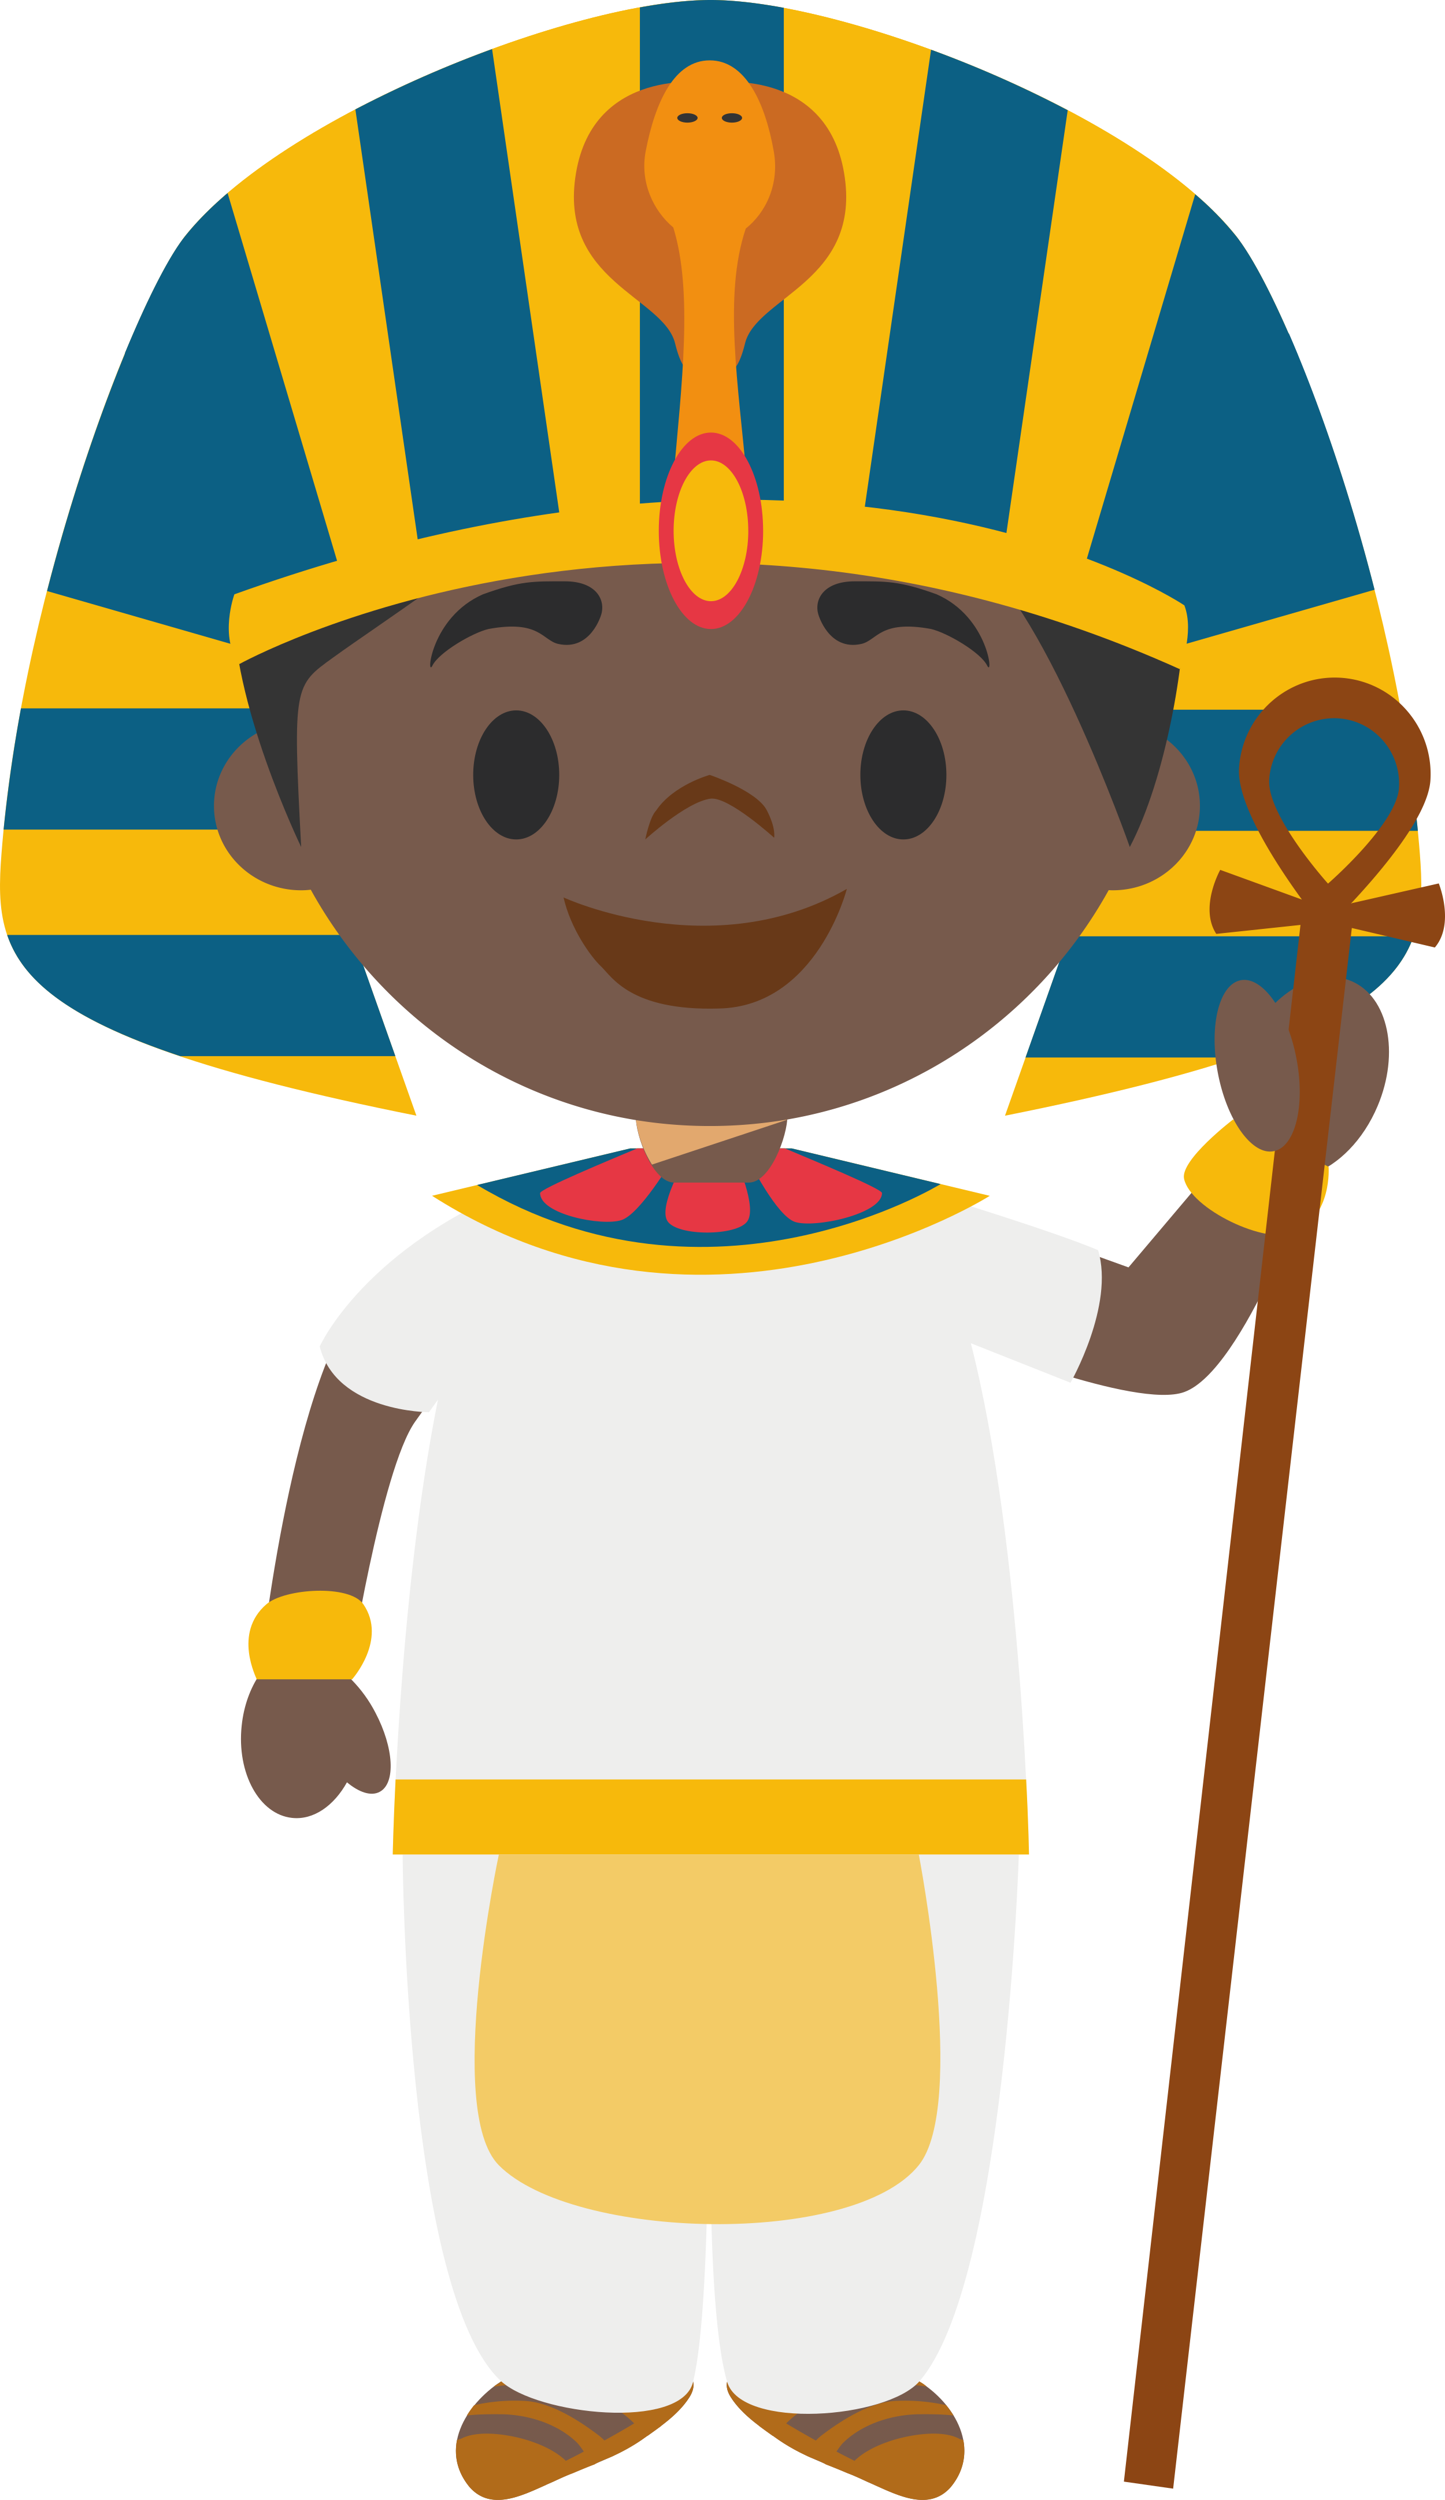 <svg xmlns="http://www.w3.org/2000/svg" width="67.181" height="116.221"><g fill-rule="evenodd" stroke-miterlimit="10" data-paper-data="{&quot;isPaintingLayer&quot;:true}" style="mix-blend-mode:normal"><path fill="#775a4c" d="M23.29 110.714c-1.676 1.1-2.893 3.174-1.456 4.91 1.083 1.22 2.678.26 3.89-.256 1.34-.642 2.87-1.09 4.084-1.926.785-.554 1.702-1.154 2.234-1.979.163-.253.24-.505.18-.75H23.29zm19.45 0c1.677 1.04 2.894 3.174 1.457 4.91-1.08 1.22-2.678.26-3.89-.256-1.34-.642-2.872-1.09-4.082-1.926-.784-.554-1.706-1.154-2.237-1.979-.164-.253-.24-.505-.18-.75h8.932z" data-paper-data="{&quot;origPos&quot;:null}"/><path fill="#b16b1a" d="M32.223 110.714c.058.244-.019.497-.182.75-.328.511-.809.94-1.31 1.32 0 0 .004 0 .004.004-.21.157-.423.307-.63.457 0-.007-.002-.007-.002-.007l-.292.207a9.119 9.119 0 0 1-1.27.718v.002c-.297.143-.602.223-.907.408-.329.122-.659.261-.985.4-.07.028-.145.052-.22.082l-.057.023c-.058.028-.114.051-.17.074-.04.019-.08.036-.12.053-.035.019-.077.036-.117.056a5.771 5.771 0 0 0-.24.11c-.046.019-.09.04-.14.059-.017.008-.032.017-.049.023-.03.015-.062.028-.094.042-.025.007-.046.022-.068.032v.002c-1.157.518-2.558 1.206-3.54.099-.578-.697-.728-1.457-.59-2.185.047-.021.094-.04.142-.059.02 0 .021.006.016.01.88-.499 2.558-.166 3.38.135.552.192 1.15.499 1.524.874.26-.131.541-.272.837-.432-.103-.148-.204-.295-.31-.408-.908-.885-2.256-1.299-3.486-1.326-.272 0-1.085-.015-1.644.06.102-.168.216-.328.34-.48a8.478 8.478 0 0 1 2.27-.204c1.234.03 2.58.887 3.544 1.623.086.068.168.141.245.219.47-.257.945-.528 1.382-.795-2.49-2.457-6.522-1.702-6.522-1.702.11-.122.218-.122.33-.244h5.09c1.282.611 2.073 1.299 2.083 1.308.623-.434 1.061-.83 1.141-1.12.02-.064.034-.129.05-.187h.567M33.807 110.715h.568c.02.058.033.123.052.187.078.29.52.686 1.144 1.12.008-.009.8-.697 2.078-1.308h5.096c.107.06.2.116.34.236 0 0-4.045-.745-6.533 1.712.437.267.91.536 1.38.798.083-.089.17-.163.244-.224.966-.736 2.313-1.593 3.542-1.623a8.727 8.727 0 0 1 2.271.204c.125.154.24.316.343.48-.558-.075-1.374-.06-1.646-.06-1.23.027-2.576.441-3.485 1.326-.109.113-.21.26-.312.408.295.16.58.301.84.432.373-.375.971-.682 1.521-.874.826-.301 2.5-.634 3.38-.135a.961.961 0 0 1 .158.049c.136.728-.009 1.488-.586 2.185-.982 1.107-2.383.419-3.54-.099l-.004-.002c-.023-.01-.046-.025-.067-.032a2.192 2.192 0 0 0-.096-.042.47.47 0 0 1-.046-.023c-.048-.019-.096-.04-.14-.059-.082-.038-.16-.076-.238-.11-.04-.02-.082-.037-.122-.056a2.939 2.939 0 0 1-.119-.053c-.054-.023-.11-.046-.167-.074a1.156 1.156 0 0 0-.06-.023c-.074-.03-.145-.054-.216-.082-.326-.14-.655-.274-.987-.4-.305-.185-.61-.265-.905-.408v-.002a9 9 0 0 1-1.27-.718c-.098-.065-.196-.137-.294-.207 0 0-.005 0-.005.007-.207-.15-.418-.3-.627-.457l.002-.004c-.502-.38-.982-.809-1.31-1.32-.166-.253-.243-.506-.185-.75"/><path fill="#eeeeed" d="M47.368 86.213s-.61 19.861-4.62 24.489c-1.52 1.751-8.28 2.263-8.94.033-1.195-4.044-.658-17.785-.658-17.785h-.268s.302 13.874-.66 17.787c-.554 2.261-7.247 1.53-8.94-.05-4.47-4.177-4.563-24.474-4.563-24.474h17.275z"/><path fill="#f3cb66" d="M42.716 100.658c-3.068 3.823-16.073 3.482-19.523.004-2.539-2.556 0-14.448 0-14.448h19.523s2.258 11.636 0 14.444"/><path fill="#f7b90b" d="M65.971 39.192c.458 5.329.368 8.758-19.247 12.676l8.148-23.023-21.838-4.167-21.83 4.167 8.156 23.023C-.259 47.95-.349 44.521.11 39.192 1.141 27.167 6.31 13.87 8.595 10.99 13.076 5.35 26.68 0 33.014 0c6.348-.002 20.014 5.331 24.468 10.99 2.463 3.137 7.456 16.177 8.488 28.202"/><path fill="#0c6084" d="M11.867 27.466v1.255l-.655.124.48 1.367-9.504-2.735c1.158-4.518 2.601-8.652 3.908-11.722zM.167 38.568a69.79 69.79 0 0 1 .807-5.636h11.681l1.995 5.636H.166M18.382 49.1H8.383c-5.296-1.774-7.339-3.554-8.05-5.634h16.054zm45.525-21.684L54.42 30.14l.464-1.295-.865-.166v-1.212l5.898-11.98c1.347 3.088 2.812 7.301 3.99 11.928zm1.22 5.578c.338 1.866.602 3.744.793 5.631H51.407l1.995-5.631h11.725m.597 10.534c-.736 2.08-2.829 3.859-8.206 5.634h-9.84l1.992-5.634z"/><path fill="#775a4c" d="M62.835 45.613c1.708.73 2.256 3.332 1.214 5.804-.669 1.589-1.827 2.738-3.023 3.168h.002s-3.19 9.119-5.967 10.129c-2.25.823-10.173-2.419-10.173-2.419s-.642-2.48-.974-3.265c-.454-1.072-2.298-4.02-2.298-4.02l10.85 3.91 5.11-6.044h.002c-.406-1.139-.345-2.64.27-4.103 1.043-2.474 3.277-3.889 4.987-3.16M16.792 60.306c1.658-2.132 7.644-5.296 7.644-5.296s-2.78 5.105-3.285 7.366c-.067.291-.224 1.061-.374 1.461-.178.505-.688 1.135-1.483 2.263-1.578 2.253-3.063 11.785-3.063 11.785.038.063.073.128.105.194.45.456.828.978 1.121 1.547.858 1.632.947 3.276.198 3.674-.399.217-.96.03-1.524-.442-.604 1.091-1.558 1.765-2.553 1.655-1.526-.162-2.576-2.08-2.342-4.284.096-.931.406-1.76.843-2.398-.002.035-.007.057-.007.057s1.307-13.194 4.72-17.582" data-paper-data="{&quot;origPos&quot;:null}"/><path fill="#f7b90b" d="M60.176 57.309c-1.305.583-4.828-1.107-5.127-2.509-.186-.876 2.28-2.756 2.28-2.756l4.44 2.198s.184 2.275-1.593 3.067M12.383 74.583c.855-.741 3.875-.937 4.512 0 1.121 1.644-.524 3.486-.524 3.486h-4.439c.001-.061-1.11-2.136.451-3.486"/><path fill="#eeeeed" d="M51.054 58.122c.77 2.573-1.284 6.16-1.284 6.16l-4.633-1.836c2.417 9.478 2.703 23.767 2.703 23.767H18.26s.235-11.859 2.102-21.144l-.418.584s-4.31 0-5.08-3.057c0 0 2.084-4.674 9.58-7.586l-.004.015c1.844-1.263 6.906-1.448 6.906-1.448l1.633.055h.14l1.633-.085s4.93.234 6.833 1.463l-.008-.021c7.642 2.291 9.478 3.133 9.478 3.133"/><path fill="#f7b90b" d="M18.26 86.213s.027-1.406.131-3.488h29.317c.11 2.082.132 3.488.132 3.488H18.26m27.756-30.62s-12.979 8.258-25.93-.002l9.213-2.202h7.51l9.206 2.204"/><path fill="#0c6084" d="M43.73 55.047s-10.642 6.548-21.55.042l7.12-1.701h7.508l6.92 1.659"/><path fill="#e63744" d="M31.572 53.388c-.425.735-1.842 3.068-2.685 3.335-.922.295-3.776-.275-3.776-1.255 0-.2 3.21-1.53 4.514-2.08zm4.92 0c1.3.55 4.514 1.876 4.514 2.076 0 .974-3.116 1.64-4.04 1.344-.843-.272-2.077-2.685-2.443-3.42zm-1.749 3.392c-.49.69-3.237.701-3.707-.005-.439-.659.711-2.715 1.114-3.387h1.837c.315.672 1.215 2.749.755 3.392"/><path fill="#8c4514" d="M62.212 33.394a3.03 3.03 0 0 0-3.204 2.853c-.104 1.682 2.734 4.832 2.734 4.832s3.2-2.777 3.3-4.455c.103-1.678-1.16-3.124-2.83-3.229m4.68 7.675s.76 1.868-.183 2.979l-3.86-.907-8.307 72.554-2.29-.327 8.21-72.37-3.915.417c-.796-1.222.184-2.976.184-2.976l3.797 1.38c-1.22-1.678-3.025-4.459-2.923-6.102.15-2.477 2.265-4.36 4.722-4.21 2.457.156 4.327 2.28 4.177 4.756-.102 1.665-2.28 4.231-3.694 5.741h.012l.034-.019 4.036-.916"/><path fill="#775a4c" d="M56.625 49.904c-.424-2.194.046-4.133 1.056-4.333 1.006-.196 2.168 1.421 2.59 3.621.425 2.194-.046 4.133-1.056 4.326-1.005.2-2.168-1.421-2.59-3.614m-2.642-15.705c1.087.701 1.804 1.903 1.804 3.266 0 2.166-1.815 3.924-4.052 3.924-.065 0-.127-.004-.19-.007-3.626 6.546-10.574 10.969-18.544 10.969-7.979 0-14.929-4.432-18.553-10.99a3.522 3.522 0 0 1-.445.028c-2.242 0-4.055-1.758-4.055-3.924 0-1.463.826-2.737 2.05-3.413-.14-1-.218-2.025-.218-3.067 0-11.798 9.501-21.365 21.221-21.365S54.22 19.187 54.22 30.985c0 1.092-.08 2.164-.236 3.214" data-paper-data="{&quot;origPos&quot;:null}"/><path fill="#2c2c2d" d="M27.95 28.577s-.48 1.695-1.992 1.36c-.738-.164-.868-1.13-3.238-.697-.745.17-2.312 1.087-2.614 1.7-.302.613-.084-2.248 2.35-3.312 1.756-.634 2.351-.603 3.805-.603 1.453 0 1.901.853 1.69 1.552m10.1 0s.48 1.695 1.991 1.36c.738-.164.868-1.13 3.238-.697.745.17 2.312 1.087 2.614 1.7.302.613.084-2.248-2.35-3.312-1.756-.634-2.35-.603-3.805-.603-1.453 0-1.9.853-1.69 1.552M26 36.025c0 1.657-.895 3-2 3s-2-1.343-2-3 .895-3 2-3 2 1.343 2 3m18 0c0 1.657-.895 3-2 3s-2-1.343-2-3 .895-3 2-3 2 1.343 2 3"/><path fill="#683918" d="M30 39.025s.207-1.042.504-1.342c.801-1.195 2.491-1.658 2.491-1.658s2.175.727 2.654 1.641c.443.852.341 1.28.341 1.28s-2.125-1.934-2.965-1.816C31.898 37.288 30 39.025 30 39.025zM26.2 41.721s6.897 3.208 13.172-.397c0 0-1.39 5.47-5.95 5.561-4.115.122-4.984-1.492-5.477-1.956-.492-.463-1.42-1.772-1.745-3.208"/><path fill="#343434" d="M55.063 28.201c.034 2.51-.836 7.941-2.536 11.177 0 0-4.176-11.893-7.613-13.777-4.2-2.303-15.278 1.017-19.032-1.964-.623-.497-.554-1.622-.554-1.622s-.719 1.432-1.062 1.83c-1.823 2.085-6.54 5.104-8.78 6.725-1.802 1.303-1.884 1.286-1.484 8.808 0 0-3.312-6.842-3.128-11.411.05-1.315.686-4.237 1.716-7.202 3.735-7.545 11.473-12.73 20.416-12.73 10.27 0 18.954 6.84 21.804 16.243.144 1.303.228 2.612.253 3.922"/><path fill="#f7b90b" d="M57.483 10.991c2.463 3.135-2.61 17.853-2.61 17.853L33.036 24.68l-21.834 4.164S6.31 13.869 8.595 10.991C13.075 5.349 26.68 0 33.015 0c6.348 0 20.012 5.331 24.468 10.991"/><path fill="#0c6084" d="M36.441.362v24.914h-.23l-3.176-.607-3.175.606h-.11V.345C30.965.122 32.085 0 33.035 0c.982 0 2.128.126 3.405.362zM16.522 5.085a53.417 53.417 0 0 1 6.356-2.804l3.341 23.046-6.622.973zm-.419 22.444-3.425 1.032-1.477.284.055.145-1.562.472L5.81 16.413c1.066-2.589 2.065-4.52 2.785-5.421.537-.677 1.211-1.354 1.986-2.017l5.524 18.554zM49.64 5.125 46.57 26.3l-6.62-.972 3.337-23.017a52.49 52.49 0 0 1 6.353 2.813zm5.191 23.843.041-.122-1.227-.234-3.578-1.082 5.5-18.497c.699.591 1.34 1.247 1.915 1.958.772.983 1.785 2.928 2.852 5.507l-3.858 12.964z"/><path fill="#cb6a22" d="M39.242 8.035c.858 5.035-4.074 5.762-4.604 7.93-.53 2.167-1.202.985-1.202.985l-.422-12.684-.427 12.684s-.67 1.182-1.2-.985c-.53-2.168-5.462-2.895-4.606-7.93.83-4.895 5.938-4.226 6.233-4.18.29-.046 5.4-.715 6.228 4.18"/><path fill="#f28f11" d="M35.973 7.029c.274 1.535-.37 2.858-1.302 3.598-1.046 3.125-.344 7.24.056 11.716.067.722-1.712 2.329-1.712 2.329s-1.784-1.607-1.717-2.329c.395-4.446.93-8.78.004-11.77-.924-.769-1.558-2.104-1.282-3.544.44-2.29 1.332-4.223 2.978-4.223 1.643 0 2.568 1.929 2.975 4.223"/><path fill="#343434" d="M32.433 5.481c0 .12-.214.22-.475.22-.26 0-.47-.1-.47-.22s.21-.217.47-.217c.261 0 .475.097.475.217m2.068 0c0 .12-.21.22-.472.22-.264 0-.47-.1-.47-.22s.206-.217.47-.217c.261 0 .472.097.472.217"/><path fill="#f7b90b" d="M11.123 30.876c-.943-1.282-.226-3.246-.226-3.246 28.355-10.192 44.167.513 44.167.513.483 1.27-.214 2.965-.214 2.965-24.39-10.982-43.727-.233-43.727-.233"/><path fill="#e63744" d="M35.48 24.677c0 2.523-1.086 4.567-2.426 4.567s-2.426-2.044-2.426-4.567c0-2.522 1.085-4.568 2.426-4.568 1.34 0 2.425 2.046 2.425 4.568"/><path fill="#f7b90b" d="M34.79 24.677c0 1.805-.779 3.272-1.736 3.272-.958 0-1.736-1.467-1.736-3.272 0-1.808.778-3.273 1.736-3.273.957 0 1.735 1.465 1.735 3.273"/><path fill="#775a4c" d="M31.346 54.977c-.992 0-1.792-2.143-1.792-3.12h7.057c0 .977-.805 3.12-1.795 3.12h-3.47" data-paper-data="{&quot;origPos&quot;:null}"/><path fill="#e2a86e" d="M30.311 54.141a5.243 5.243 0 0 1-.745-2.068c2.33.376 4.704.367 7.03-.027l-.012.015-6.273 2.08"/></g></svg>
